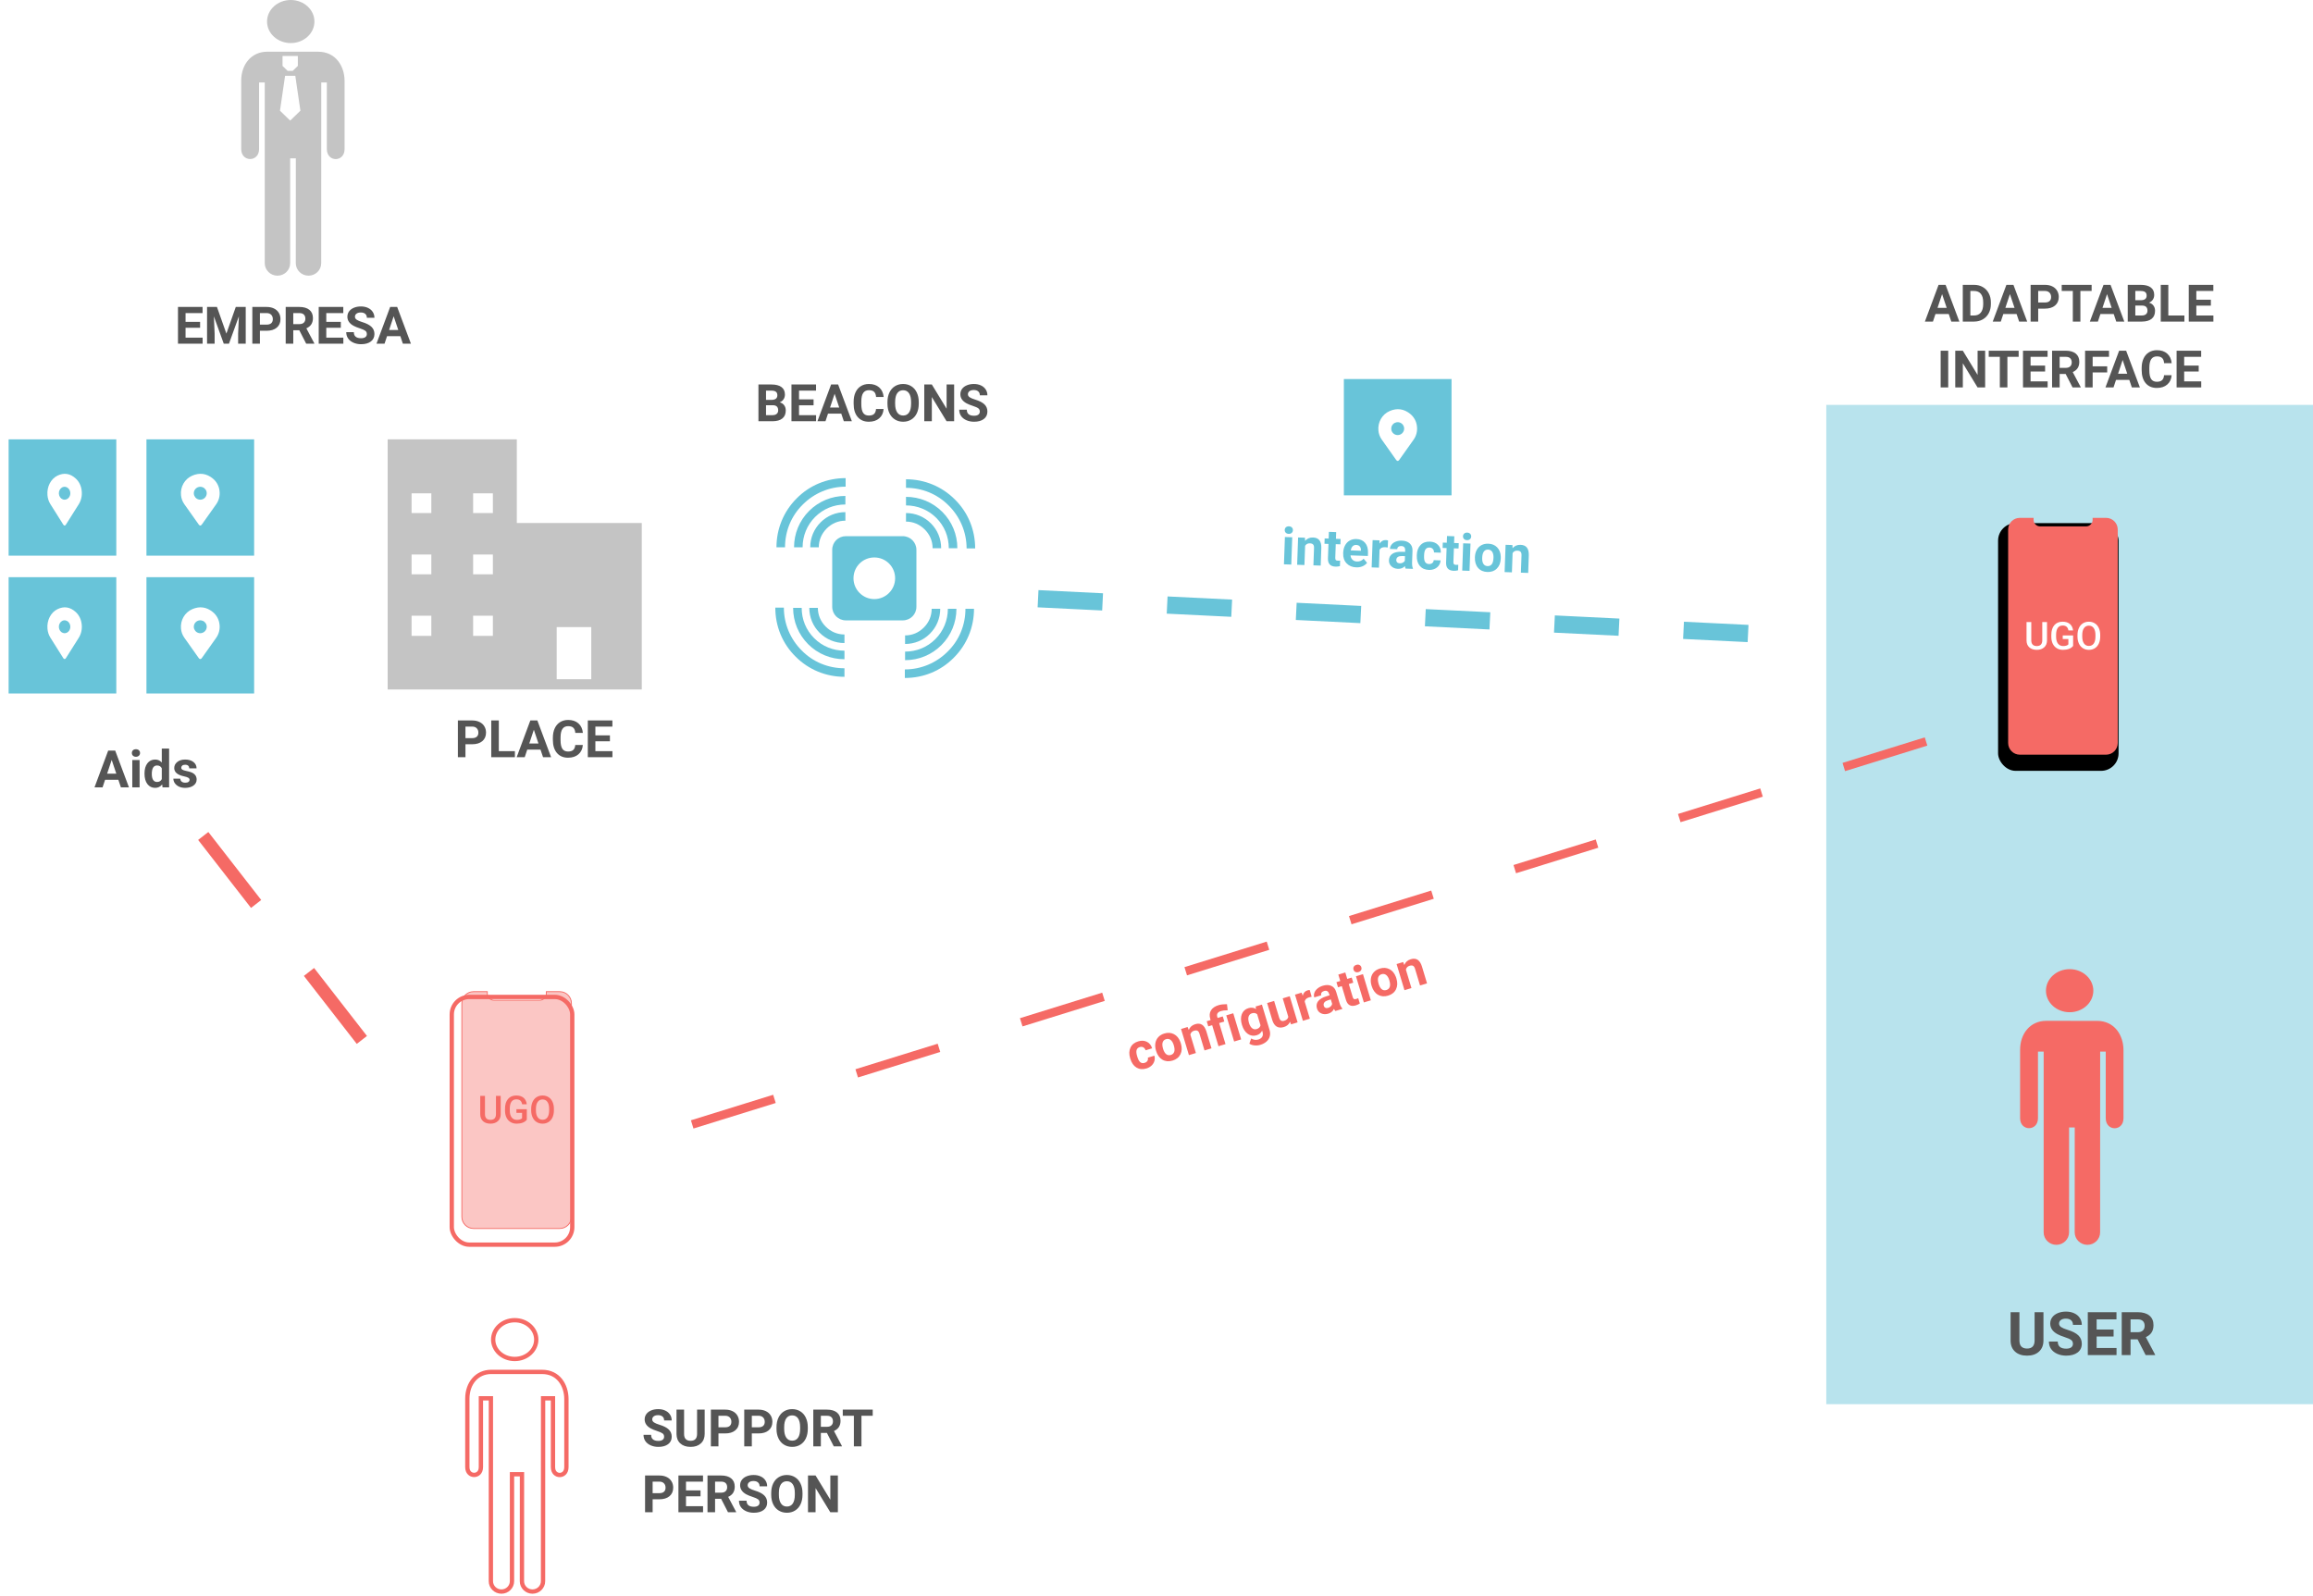 <svg width="597" height="412" viewBox="0 0 597 412" fill="none" xmlns="http://www.w3.org/2000/svg">
<rect x="471.374" y="104.503" width="125.626" height="257.922" fill="#68C4D9" fill-opacity="0.47"/>
<rect x="2.224" y="113.396" width="27.793" height="30.017" fill="#68C4D9"/>
<path d="M16.582 135.631C16.463 135.569 16.363 135.468 16.296 135.342C15.193 133.588 14.081 131.84 12.984 130.08C12.566 129.405 12.313 128.618 12.251 127.799C12.065 125.664 13.092 123.611 14.834 122.764C16.525 121.941 18.122 122.192 19.551 123.509C19.982 123.902 20.34 124.388 20.604 124.937C20.867 125.487 21.032 126.089 21.088 126.71C21.23 127.958 20.939 129.219 20.276 130.232C19.208 131.922 18.139 133.615 17.07 135.311C17 135.45 16.895 135.562 16.767 135.631H16.582ZM18.155 127.312C18.156 126.984 18.071 126.662 17.91 126.388C17.749 126.114 17.519 125.9 17.25 125.772C16.981 125.644 16.684 125.609 16.397 125.67C16.11 125.731 15.845 125.886 15.636 126.116C15.428 126.346 15.284 126.64 15.224 126.961C15.163 127.283 15.189 127.617 15.297 127.922C15.405 128.227 15.591 128.489 15.832 128.676C16.072 128.862 16.356 128.965 16.648 128.97C16.844 128.973 17.039 128.932 17.221 128.85C17.402 128.768 17.568 128.647 17.708 128.493C17.848 128.339 17.96 128.155 18.036 127.952C18.113 127.75 18.153 127.532 18.155 127.312V127.312Z" fill="white"/>
<rect x="37.799" y="113.396" width="27.793" height="30.017" fill="#68C4D9"/>
<path d="M51.59 135.631C51.456 135.569 51.344 135.468 51.268 135.342C50.027 133.588 48.777 131.84 47.542 130.08C47.072 129.405 46.788 128.618 46.717 127.799C46.508 125.664 47.664 123.611 49.623 122.764C51.526 121.941 53.322 122.192 54.93 123.509C55.415 123.902 55.818 124.388 56.114 124.937C56.411 125.487 56.596 126.089 56.659 126.71C56.819 127.958 56.491 129.219 55.745 130.232C54.544 131.922 53.342 133.615 52.139 135.311C52.06 135.45 51.941 135.562 51.798 135.631H51.59ZM53.359 127.312C53.361 126.984 53.265 126.662 53.084 126.388C52.902 126.114 52.644 125.9 52.341 125.772C52.038 125.644 51.705 125.609 51.382 125.67C51.059 125.731 50.761 125.886 50.526 126.116C50.291 126.346 50.13 126.64 50.062 126.961C49.993 127.283 50.022 127.617 50.144 127.922C50.266 128.227 50.475 128.489 50.745 128.676C51.016 128.862 51.336 128.965 51.664 128.97C51.885 128.973 52.104 128.932 52.308 128.85C52.513 128.768 52.699 128.647 52.857 128.493C53.014 128.339 53.139 128.155 53.226 127.952C53.312 127.75 53.358 127.532 53.359 127.312V127.312Z" fill="white"/>
<rect x="2.224" y="148.972" width="27.793" height="30.017" fill="#68C4D9"/>
<path d="M16.582 170.095C16.463 170.032 16.363 169.931 16.296 169.805C15.193 168.051 14.081 166.303 12.984 164.544C12.566 163.868 12.313 163.082 12.251 162.262C12.065 160.128 13.092 158.075 14.834 157.228C16.525 156.404 18.122 156.655 19.551 157.972C19.982 158.366 20.34 158.851 20.604 159.401C20.867 159.95 21.032 160.553 21.088 161.174C21.23 162.421 20.939 163.683 20.276 164.696C19.208 166.386 18.139 168.078 17.07 169.775C17 169.913 16.895 170.025 16.767 170.095H16.582ZM18.155 161.775C18.156 161.447 18.071 161.126 17.91 160.852C17.749 160.578 17.519 160.363 17.25 160.235C16.981 160.108 16.684 160.072 16.397 160.133C16.11 160.194 15.845 160.35 15.636 160.58C15.428 160.809 15.284 161.103 15.224 161.425C15.163 161.746 15.189 162.08 15.297 162.385C15.405 162.69 15.591 162.952 15.832 163.139C16.072 163.326 16.356 163.428 16.648 163.434C16.844 163.436 17.039 163.395 17.221 163.313C17.402 163.232 17.568 163.11 17.708 162.956C17.848 162.802 17.96 162.618 18.036 162.416C18.113 162.213 18.153 161.996 18.155 161.775V161.775Z" fill="white"/>
<rect x="37.799" y="148.972" width="27.793" height="30.017" fill="#68C4D9"/>
<path d="M51.59 170.095C51.456 170.032 51.344 169.931 51.268 169.805C50.027 168.051 48.777 166.303 47.542 164.544C47.072 163.868 46.788 163.082 46.717 162.262C46.508 160.128 47.664 158.075 49.623 157.228C51.526 156.404 53.322 156.655 54.93 157.972C55.415 158.366 55.818 158.851 56.114 159.401C56.411 159.95 56.596 160.553 56.659 161.174C56.819 162.421 56.491 163.683 55.745 164.696C54.544 166.386 53.342 168.078 52.139 169.775C52.06 169.913 51.941 170.025 51.798 170.095H51.59ZM53.359 161.775C53.361 161.447 53.265 161.126 53.084 160.852C52.902 160.578 52.644 160.363 52.341 160.235C52.038 160.108 51.705 160.072 51.382 160.133C51.059 160.194 50.761 160.35 50.526 160.58C50.291 160.809 50.13 161.103 50.062 161.425C49.993 161.746 50.022 162.08 50.144 162.385C50.266 162.69 50.475 162.952 50.745 163.139C51.016 163.326 51.336 163.428 51.664 163.434C51.885 163.436 52.104 163.395 52.308 163.313C52.513 163.232 52.699 163.11 52.857 162.956C53.014 162.802 53.139 162.618 53.226 162.416C53.312 162.213 53.358 161.996 53.359 161.775V161.775Z" fill="white"/>
<rect x="346.86" y="97.832" width="27.793" height="30.017" fill="#68C4D9"/>
<path d="M360.651 118.955C360.517 118.893 360.405 118.792 360.329 118.666C359.088 116.911 357.838 115.164 356.604 113.404C356.134 112.729 355.849 111.942 355.778 111.123C355.57 108.988 356.725 106.935 358.685 106.088C360.587 105.265 362.383 105.516 363.992 106.832C364.477 107.226 364.879 107.712 365.176 108.261C365.472 108.81 365.657 109.413 365.72 110.034C365.88 111.282 365.553 112.543 364.806 113.556C363.605 115.246 362.403 116.939 361.2 118.635C361.122 118.774 361.003 118.885 360.859 118.955H360.651ZM362.421 110.636C362.422 110.307 362.326 109.986 362.145 109.712C361.964 109.438 361.706 109.223 361.403 109.096C361.1 108.968 360.766 108.932 360.443 108.994C360.12 109.055 359.822 109.21 359.587 109.44C359.353 109.67 359.191 109.964 359.123 110.285C359.055 110.606 359.084 110.94 359.205 111.245C359.327 111.551 359.536 111.813 359.807 111.999C360.077 112.186 360.397 112.288 360.726 112.294C360.946 112.297 361.165 112.256 361.37 112.174C361.574 112.092 361.761 111.97 361.918 111.816C362.075 111.662 362.201 111.479 362.287 111.276C362.374 111.073 362.419 110.856 362.421 110.636V110.636Z" fill="white"/>
<path d="M233.009 138.388H218.321C216.351 138.388 214.799 139.94 214.799 141.91V156.597C214.799 158.568 216.351 160.12 218.321 160.12H233.009C234.979 160.12 236.531 158.568 236.531 156.597V141.91C236.531 140 234.979 138.388 233.009 138.388ZM225.665 154.627C222.74 154.627 220.292 152.239 220.292 149.254C220.292 146.269 222.68 143.88 225.665 143.88C228.65 143.88 231.038 146.269 231.038 149.254C231.038 152.239 228.591 154.627 225.665 154.627Z" fill="#68C4D9"/>
<path d="M247.099 141.493C247.099 137.97 245.726 134.627 243.218 132.119C240.71 129.611 237.367 128.238 233.844 128.238V130.447C236.77 130.447 239.576 131.582 241.666 133.671C243.755 135.761 244.89 138.507 244.89 141.493H247.099Z" fill="#68C4D9"/>
<path d="M246.442 128.895C243.099 125.552 238.621 123.701 233.844 123.701V125.91C238.024 125.91 241.964 127.522 244.89 130.507C247.815 133.432 249.487 137.373 249.487 141.552H251.696C251.696 136.716 249.845 132.238 246.442 128.895Z" fill="#68C4D9"/>
<path d="M233.844 132.417V134.627C235.695 134.627 237.367 135.343 238.681 136.656C239.994 137.97 240.71 139.642 240.71 141.493H242.92C242.92 139.045 241.964 136.776 240.293 135.104C238.561 133.373 236.292 132.417 233.844 132.417Z" fill="#68C4D9"/>
<path d="M204.709 156.896C204.709 160.419 206.082 163.762 208.59 166.27C211.097 168.778 214.441 170.151 217.963 170.151V167.942C215.038 167.942 212.232 166.807 210.142 164.718C208.052 162.628 206.918 159.882 206.918 156.896H204.709V156.896Z" fill="#68C4D9"/>
<path d="M205.366 169.494C208.709 172.837 213.187 174.688 217.963 174.688V172.479C213.784 172.479 209.843 170.867 206.918 167.882C203.992 164.956 202.321 161.016 202.321 156.836H200.112C200.112 161.672 201.963 166.15 205.366 169.494Z" fill="#68C4D9"/>
<path d="M217.963 165.972V163.762C216.112 163.762 214.441 163.046 213.127 161.733C211.814 160.419 211.097 158.747 211.097 156.896H208.888C208.888 159.344 209.843 161.613 211.515 163.285C213.247 165.016 215.515 165.972 217.963 165.972Z" fill="#68C4D9"/>
<path d="M218.202 127.999C214.679 127.999 211.336 129.372 208.828 131.88C206.321 134.387 204.948 137.731 204.948 141.253H207.157C207.157 138.328 208.291 135.522 210.381 133.432C212.47 131.342 215.217 130.208 218.202 130.208V127.999Z" fill="#68C4D9"/>
<path d="M205.606 128.656C202.262 131.999 200.411 136.477 200.411 141.253H202.62C202.62 137.074 204.232 133.134 207.218 130.208C210.143 127.283 214.083 125.611 218.263 125.611V123.402C213.427 123.402 208.949 125.253 205.606 128.656Z" fill="#68C4D9"/>
<path d="M209.127 141.254H211.336C211.336 139.403 212.053 137.731 213.366 136.418C214.68 135.104 216.351 134.388 218.202 134.388V132.179C215.754 132.179 213.486 133.134 211.814 134.806C210.082 136.537 209.127 138.806 209.127 141.254Z" fill="#68C4D9"/>
<path d="M233.606 170.39C237.128 170.39 240.472 169.016 242.979 166.509C245.487 164.001 246.86 160.658 246.86 157.135H244.651C244.651 160.061 243.517 162.867 241.427 164.956C239.337 167.046 236.591 168.181 233.606 168.181V170.39V170.39Z" fill="#68C4D9"/>
<path d="M246.203 169.733C249.547 166.389 251.398 161.912 251.398 157.135H249.188C249.188 161.315 247.576 165.255 244.591 168.181C241.666 171.106 237.725 172.778 233.546 172.778V174.987C238.382 174.987 242.86 173.136 246.203 169.733Z" fill="#68C4D9"/>
<path d="M242.681 157.135H240.472C240.472 158.986 239.755 160.658 238.442 161.971C237.128 163.285 235.457 164.001 233.606 164.001V166.21C236.054 166.21 238.322 165.255 239.994 163.583C241.725 161.852 242.681 159.583 242.681 157.135Z" fill="#68C4D9"/>
<path d="M75.042 11.117C78.419 11.117 81.156 8.629 81.156 5.559C81.156 2.489 78.419 0 75.042 0C71.665 0 68.927 2.489 68.927 5.559C68.927 8.629 71.665 11.117 75.042 11.117Z" fill="#C4C4C4"/>
<path d="M68.332 67.926C68.332 69.705 69.802 71.151 71.612 71.151C73.426 71.151 74.894 69.705 74.894 67.926L74.897 40.868H76.358L76.348 67.926C76.348 69.705 77.817 71.151 79.628 71.151C81.44 71.151 82.908 69.705 82.908 67.926L82.922 21.277H84.361V38.468C84.361 41.926 88.948 41.926 88.939 38.468V20.911C88.939 17.091 86.655 13.347 82.109 13.347L68.995 13.341C64.852 13.341 62.257 16.662 62.257 20.806V38.469C62.257 41.902 66.87 41.902 66.87 38.469V21.278H68.339L68.332 67.926Z" fill="#C4C4C4"/>
<path d="M73.581 19.566H76.218L77.536 28.571L74.899 31.129L72.263 28.571L73.581 19.566Z" fill="white"/>
<path d="M74.24 18.288L72.922 17.009V14.453H76.877V17.009L75.558 18.288H74.24Z" fill="white"/>
<path d="M534.187 261.257C537.564 261.257 540.302 258.769 540.302 255.699C540.302 252.629 537.564 250.14 534.187 250.14C530.81 250.14 528.073 252.629 528.073 255.699C528.073 258.769 530.81 261.257 534.187 261.257Z" fill="#F56A65"/>
<path d="M527.478 318.066C527.478 319.846 528.948 321.291 530.758 321.291C532.571 321.291 534.039 319.846 534.039 318.066L534.042 291.008H535.503L535.493 318.066C535.493 319.846 536.962 321.291 538.774 321.291C540.585 321.291 542.053 319.846 542.053 318.066L542.067 271.418H543.506V288.608C543.506 292.067 548.094 292.067 548.084 288.608V271.051C548.084 267.231 545.8 263.487 541.255 263.487L528.14 263.481C523.997 263.481 521.402 266.802 521.402 270.946V288.609C521.402 292.042 526.015 292.042 526.015 288.609V271.418H527.484L527.478 318.066Z" fill="#F56A65"/>
<path d="M133.391 113.396V134.98H165.648V177.952C143.784 177.952 121.92 177.952 100.056 177.952V113.396H133.391ZM111.331 158.919H106.233V164.119H111.331V158.919ZM111.331 127.328H106.233V132.43H111.331V127.328ZM127.214 127.328H122.116V132.43H127.214V127.328ZM111.331 143.124H106.233V148.225H111.331V143.124ZM127.214 143.124H122.116V148.225H127.214V143.124ZM127.214 158.919H122.116V164.119H127.214V158.919ZM152.608 175.303V161.862H143.686V175.303H152.608Z" fill="#C4C4C4"/>
<path d="M138.411 345.749C138.411 348.463 135.973 350.751 132.852 350.751C129.731 350.751 127.293 348.463 127.293 345.749C127.293 343.034 129.731 340.746 132.852 340.746C135.973 340.746 138.411 343.034 138.411 345.749Z" stroke="#F56A65" stroke-width="1.112"/>
<path d="M132.707 380.502H132.151L132.151 381.058L132.148 408.116C132.148 409.58 130.938 410.785 129.423 410.785C127.911 410.785 126.698 409.58 126.698 408.116C126.698 408.116 126.698 408.116 126.698 408.116L126.705 361.468L126.705 360.912H126.149H124.68H124.124V361.468V378.659C124.124 379.386 123.884 379.882 123.568 380.195C123.247 380.514 122.814 380.678 122.374 380.678C121.933 380.678 121.501 380.514 121.179 380.195C120.864 379.882 120.623 379.386 120.623 378.659V360.996C120.623 359.037 121.236 357.306 122.303 356.073C123.363 354.848 124.894 354.087 126.805 354.087C126.805 354.087 126.805 354.087 126.805 354.087L139.919 354.092H139.92C142.022 354.092 143.571 354.951 144.606 356.235C145.652 357.533 146.193 359.294 146.193 361.101L146.193 378.658L146.193 378.659C146.195 379.395 145.956 379.897 145.643 380.212C145.325 380.532 144.898 380.696 144.463 380.696C144.029 380.696 143.601 380.532 143.282 380.211C142.967 379.895 142.727 379.394 142.727 378.658V361.467V360.912H142.171H140.732H140.176L140.176 361.467L140.162 408.116V408.116C140.162 409.58 138.951 410.785 137.438 410.785C135.925 410.785 134.714 409.58 134.714 408.116C134.714 408.116 134.714 408.116 134.714 408.116L134.724 381.058L134.724 380.502H134.168H132.707Z" stroke="#F56A65" stroke-width="1.112"/>
<g filter="url(#filter0_d)">
<rect x="516.955" y="132.296" width="31.1" height="63.934" rx="4.516" fill="black"/>
</g>
<path fill-rule="evenodd" clip-rule="evenodd" d="M524.885 133.659H521.329C519.666 133.659 518.318 135.007 518.318 136.67V191.772C518.318 193.435 519.666 194.783 521.329 194.783H543.591C545.254 194.783 546.602 193.435 546.602 191.772V136.67C546.602 135.007 545.254 133.659 543.591 133.659H540.121V134.16C540.121 135.102 539.357 135.866 538.415 135.866H526.591C525.649 135.866 524.885 135.102 524.885 134.16V133.659Z" fill="#F56A65"/>
<path d="M528.347 160.559V165.285C528.347 166.036 528.106 166.632 527.623 167.072C527.144 167.509 526.505 167.728 525.705 167.728C524.895 167.728 524.252 167.513 523.776 167.082C523.3 166.648 523.062 166.047 523.062 165.28V160.559H524.286V165.29C524.286 165.762 524.406 166.123 524.646 166.373C524.885 166.622 525.238 166.747 525.705 166.747C526.65 166.747 527.123 166.248 527.123 165.251V160.559H528.347ZM535.084 166.713C534.828 167.046 534.474 167.299 534.021 167.471C533.567 167.642 533.052 167.728 532.476 167.728C531.883 167.728 531.359 167.594 530.902 167.325C530.445 167.056 530.093 166.672 529.843 166.174C529.597 165.672 529.469 165.087 529.459 164.42V163.866C529.459 162.798 529.715 161.964 530.227 161.365C530.739 160.763 531.453 160.461 532.369 160.461C533.156 160.461 533.781 160.656 534.244 161.044C534.707 161.433 534.986 161.993 535.079 162.725H533.875C533.739 161.873 533.245 161.447 532.393 161.447C531.843 161.447 531.423 161.647 531.135 162.045C530.85 162.44 530.703 163.021 530.693 163.789V164.333C530.693 165.097 530.854 165.691 531.174 166.115C531.498 166.536 531.946 166.747 532.52 166.747C533.148 166.747 533.595 166.604 533.86 166.319V164.935H532.403V164.002H535.084V166.713ZM542.079 164.279C542.079 164.972 541.959 165.581 541.719 166.106C541.48 166.627 541.137 167.029 540.69 167.31C540.246 167.589 539.734 167.728 539.155 167.728C538.582 167.728 538.07 167.589 537.62 167.31C537.173 167.029 536.826 166.629 536.58 166.111C536.337 165.592 536.214 164.995 536.211 164.318V163.92C536.211 163.23 536.333 162.621 536.575 162.093C536.822 161.566 537.166 161.162 537.61 160.884C538.057 160.602 538.569 160.461 539.145 160.461C539.721 160.461 540.231 160.601 540.675 160.879C541.122 161.154 541.467 161.553 541.71 162.074C541.953 162.592 542.076 163.196 542.079 163.886V164.279ZM540.85 163.91C540.85 163.126 540.701 162.526 540.403 162.108C540.108 161.69 539.689 161.481 539.145 161.481C538.614 161.481 538.198 161.69 537.897 162.108C537.599 162.523 537.447 163.11 537.44 163.871V164.279C537.44 165.056 537.591 165.657 537.892 166.081C538.196 166.506 538.617 166.718 539.155 166.718C539.699 166.718 540.117 166.51 540.408 166.096C540.703 165.681 540.85 165.076 540.85 164.279V163.91Z" fill="white"/>
<g filter="url(#filter1_d)">
<rect x="117.844" y="254.586" width="31.1" height="63.934" rx="4.516" stroke="#F56A65" stroke-width="1.112"/>
</g>
<path fill-rule="evenodd" clip-rule="evenodd" d="M125.773 255.949H122.217C120.555 255.949 119.207 257.297 119.207 258.96V314.063C119.207 315.725 120.555 317.073 122.217 317.073H144.48C146.143 317.073 147.491 315.725 147.491 314.063V258.96C147.491 257.297 146.143 255.949 144.48 255.949H141.009V256.451C141.009 257.393 140.245 258.157 139.303 258.157H127.48C126.537 258.157 125.773 257.393 125.773 256.451V255.949Z" fill="#F56A65" fill-opacity="0.38"/>
<path d="M125.773 255.949H125.885V255.838H125.773V255.949ZM141.009 255.949V255.838H140.898V255.949H141.009ZM122.217 256.06H125.773V255.838H122.217V256.06ZM119.318 258.96C119.318 257.359 120.616 256.06 122.217 256.06V255.838C120.493 255.838 119.095 257.236 119.095 258.96H119.318ZM119.318 314.063V258.96H119.095V314.063H119.318ZM122.217 316.962C120.616 316.962 119.318 315.664 119.318 314.063H119.095C119.095 315.787 120.493 317.185 122.217 317.185V316.962ZM144.48 316.962H122.217V317.185H144.48V316.962ZM147.379 314.063C147.379 315.664 146.081 316.962 144.48 316.962V317.185C146.204 317.185 147.602 315.787 147.602 314.063H147.379ZM147.379 258.96V314.063H147.602V258.96H147.379ZM144.48 256.06C146.081 256.06 147.379 257.359 147.379 258.96H147.602C147.602 257.236 146.204 255.838 144.48 255.838V256.06ZM141.009 256.06H144.48V255.838H141.009V256.06ZM140.898 255.949V256.451H141.12V255.949H140.898ZM140.898 256.451C140.898 257.331 140.184 258.046 139.303 258.046V258.268C140.307 258.268 141.12 257.454 141.12 256.451H140.898ZM139.303 258.046H127.48V258.268H139.303V258.046ZM127.48 258.046C126.599 258.046 125.885 257.331 125.885 256.451H125.662C125.662 257.454 126.476 258.268 127.48 258.268V258.046ZM125.885 256.451V255.949H125.662V256.451H125.885Z" fill="#F56A65"/>
<path d="M129.235 282.85V287.576C129.235 288.327 128.994 288.923 128.512 289.363C128.032 289.8 127.393 290.019 126.593 290.019C125.783 290.019 125.141 289.804 124.664 289.373C124.188 288.939 123.95 288.338 123.95 287.571V282.85H125.175V287.581C125.175 288.053 125.294 288.414 125.534 288.664C125.774 288.913 126.127 289.038 126.593 289.038C127.538 289.038 128.011 288.539 128.011 287.542V282.85H129.235ZM135.972 289.004C135.717 289.337 135.362 289.59 134.909 289.762C134.455 289.933 133.94 290.019 133.364 290.019C132.771 290.019 132.247 289.885 131.79 289.616C131.334 289.347 130.981 288.963 130.731 288.465C130.485 287.963 130.357 287.378 130.348 286.711V286.157C130.348 285.089 130.603 284.255 131.115 283.656C131.627 283.054 132.341 282.752 133.257 282.752C134.044 282.752 134.669 282.947 135.132 283.335C135.595 283.724 135.874 284.284 135.968 285.016H134.763C134.627 284.164 134.133 283.738 133.281 283.738C132.731 283.738 132.312 283.938 132.023 284.336C131.738 284.731 131.591 285.312 131.581 286.08V286.624C131.581 287.388 131.742 287.982 132.062 288.406C132.386 288.827 132.835 289.038 133.408 289.038C134.036 289.038 134.483 288.895 134.748 288.61V287.226H133.291V286.293H135.972V289.004ZM142.967 286.57C142.967 287.263 142.847 287.872 142.608 288.397C142.368 288.918 142.025 289.32 141.578 289.601C141.134 289.88 140.623 290.019 140.043 290.019C139.47 290.019 138.958 289.88 138.508 289.601C138.061 289.32 137.715 288.92 137.469 288.402C137.226 287.883 137.103 287.286 137.099 286.609V286.211C137.099 285.521 137.221 284.912 137.464 284.384C137.71 283.857 138.055 283.453 138.498 283.175C138.945 282.893 139.457 282.752 140.033 282.752C140.61 282.752 141.12 282.892 141.563 283.17C142.01 283.445 142.355 283.844 142.598 284.365C142.841 284.883 142.964 285.487 142.967 286.177V286.57ZM141.738 286.201C141.738 285.417 141.589 284.817 141.291 284.399C140.997 283.981 140.577 283.772 140.033 283.772C139.502 283.772 139.086 283.981 138.785 284.399C138.487 284.814 138.335 285.401 138.328 286.162V286.57C138.328 287.347 138.479 287.948 138.78 288.372C139.084 288.797 139.505 289.009 140.043 289.009C140.587 289.009 141.005 288.801 141.296 288.387C141.591 287.972 141.738 287.367 141.738 286.57V286.201Z" fill="#F56A65"/>
<path d="M502.985 81.046H499.558L498.907 83H496.829L500.36 73.516H502.171L505.721 83H503.643L502.985 81.046ZM500.086 79.463H502.457L501.265 75.913L500.086 79.463ZM506.607 83V73.516H509.525C510.359 73.516 511.103 73.704 511.759 74.082C512.419 74.456 512.934 74.99 513.303 75.685C513.672 76.375 513.857 77.161 513.857 78.043V78.479C513.857 79.361 513.674 80.145 513.31 80.831C512.949 81.517 512.439 82.049 511.779 82.427C511.119 82.805 510.374 82.996 509.544 83H506.607ZM508.561 75.099V81.43H509.505C510.27 81.43 510.854 81.18 511.258 80.681C511.662 80.182 511.868 79.467 511.876 78.538V78.036C511.876 77.072 511.677 76.343 511.277 75.848C510.878 75.348 510.294 75.099 509.525 75.099H508.561ZM520.495 81.046H517.068L516.417 83H514.339L517.869 73.516H519.68L523.23 83H521.152L520.495 81.046ZM517.596 79.463H519.967L518.775 75.913L517.596 79.463ZM526.071 79.658V83H524.116V73.516H527.816C528.529 73.516 529.154 73.646 529.692 73.906C530.235 74.167 530.652 74.538 530.943 75.02C531.234 75.498 531.38 76.043 531.38 76.655C531.38 77.585 531.06 78.319 530.422 78.857C529.788 79.391 528.909 79.658 527.784 79.658H526.071ZM526.071 78.075H527.816C528.333 78.075 528.726 77.954 528.995 77.711C529.269 77.467 529.406 77.12 529.406 76.668C529.406 76.204 529.269 75.828 528.995 75.541C528.722 75.255 528.344 75.107 527.862 75.099H526.071V78.075ZM539.867 75.099H536.962V83H535.008V75.099H532.142V73.516H539.867V75.099ZM545.561 81.046H542.134L541.483 83H539.405L542.935 73.516H544.746L548.297 83H546.219L545.561 81.046ZM542.662 79.463H545.033L543.841 75.913L542.662 79.463ZM549.182 83V73.516H552.505C553.655 73.516 554.528 73.737 555.123 74.18C555.718 74.619 556.016 75.263 556.016 76.115C556.016 76.579 555.896 76.99 555.657 77.346C555.419 77.698 555.086 77.956 554.661 78.121C555.147 78.243 555.529 78.488 555.807 78.857C556.09 79.226 556.231 79.678 556.231 80.212C556.231 81.124 555.94 81.814 555.358 82.284C554.776 82.752 553.946 82.991 552.869 83H549.182ZM551.137 78.87V81.43H552.811C553.271 81.43 553.629 81.322 553.886 81.104C554.146 80.883 554.276 80.579 554.276 80.192C554.276 79.324 553.827 78.883 552.928 78.87H551.137ZM551.137 77.489H552.583C553.569 77.472 554.061 77.079 554.061 76.31C554.061 75.88 553.936 75.572 553.684 75.385C553.436 75.194 553.043 75.099 552.505 75.099H551.137V77.489ZM559.657 81.43H563.807V83H557.703V73.516H559.657V81.43ZM570.64 78.89H566.888V81.43H571.291V83H564.933V73.516H571.278V75.099H566.888V77.359H570.64V78.89ZM502.848 100H500.894V90.516H502.848V100ZM512.378 100H510.424L506.62 93.76V100H504.665V90.516H506.62L510.43 96.769V90.516H512.378V100ZM521.029 92.099H518.123V100H516.169V92.099H513.303V90.516H521.029V92.099ZM527.855 95.89H524.103V98.43H528.507V100H522.149V90.516H528.494V92.099H524.103V94.359H527.855V95.89ZM533.164 96.528H531.608V100H529.653V90.516H533.177C534.298 90.516 535.162 90.765 535.77 91.265C536.378 91.764 536.682 92.47 536.682 93.382C536.682 94.029 536.541 94.57 536.259 95.004C535.981 95.434 535.557 95.777 534.988 96.033L537.04 99.909V100H534.943L533.164 96.528ZM531.608 94.945H533.184C533.675 94.945 534.055 94.821 534.324 94.574C534.593 94.322 534.728 93.977 534.728 93.538C534.728 93.091 534.6 92.739 534.343 92.483C534.092 92.227 533.703 92.099 533.177 92.099H531.608V94.945ZM543.88 96.124H540.128V100H538.174V90.516H544.349V92.099H540.128V94.548H543.88V96.124ZM549.586 98.046H546.16L545.509 100H543.431L546.961 90.516H548.772L552.322 100H550.244L549.586 98.046ZM546.688 96.463H549.059L547.867 92.913L546.688 96.463ZM560.51 96.841C560.437 97.861 560.059 98.665 559.377 99.251C558.7 99.837 557.805 100.13 556.693 100.13C555.477 100.13 554.52 99.722 553.82 98.906C553.126 98.085 552.778 96.96 552.778 95.531V94.952C552.778 94.04 552.939 93.236 553.26 92.541C553.582 91.847 554.04 91.315 554.635 90.945C555.234 90.572 555.929 90.385 556.719 90.385C557.814 90.385 558.695 90.678 559.364 91.265C560.033 91.851 560.419 92.674 560.523 93.734H558.569C558.521 93.121 558.35 92.678 558.055 92.405C557.764 92.127 557.319 91.988 556.719 91.988C556.068 91.988 555.579 92.222 555.254 92.691C554.932 93.156 554.767 93.879 554.758 94.86V95.577C554.758 96.602 554.913 97.351 555.221 97.824C555.534 98.298 556.024 98.534 556.693 98.534C557.297 98.534 557.746 98.397 558.042 98.124C558.341 97.846 558.513 97.418 558.556 96.841H560.51ZM567.5 95.89H563.748V98.43H568.151V100H561.794V90.516H568.138V92.099H563.748V94.359H567.5V95.89Z" fill="#555555"/>
<path d="M195.76 108.721V99.236H199.082C200.233 99.236 201.106 99.458 201.701 99.901C202.296 100.339 202.594 100.984 202.594 101.835C202.594 102.3 202.474 102.71 202.235 103.067C201.996 103.418 201.664 103.677 201.239 103.842C201.725 103.963 202.107 104.209 202.385 104.578C202.667 104.947 202.809 105.399 202.809 105.933C202.809 106.845 202.518 107.535 201.936 108.004C201.354 108.473 200.524 108.712 199.447 108.721H195.76ZM197.715 104.591V107.151H199.389C199.849 107.151 200.207 107.042 200.463 106.825C200.724 106.604 200.854 106.3 200.854 105.913C200.854 105.045 200.405 104.604 199.506 104.591H197.715ZM197.715 103.21H199.161C200.146 103.192 200.639 102.799 200.639 102.031C200.639 101.601 200.513 101.293 200.262 101.106C200.014 100.915 199.621 100.819 199.082 100.819H197.715V103.21ZM209.987 104.61H206.235V107.151H210.638V108.721H204.281V99.236H210.625V100.819H206.235V103.08H209.987V104.61ZM217.139 106.766H213.713L213.062 108.721H210.984L214.514 99.236H216.325L219.875 108.721H217.797L217.139 106.766ZM214.241 105.184H216.612L215.42 101.633L214.241 105.184ZM228.063 105.561C227.99 106.582 227.612 107.385 226.93 107.972C226.253 108.558 225.358 108.851 224.246 108.851C223.03 108.851 222.073 108.443 221.374 107.626C220.679 106.806 220.331 105.681 220.331 104.252V103.672C220.331 102.76 220.492 101.957 220.813 101.262C221.135 100.567 221.593 100.035 222.188 99.666C222.787 99.293 223.482 99.106 224.272 99.106C225.367 99.106 226.248 99.399 226.917 99.985C227.586 100.572 227.972 101.395 228.077 102.454H226.122C226.075 101.842 225.903 101.399 225.608 101.125C225.317 100.847 224.872 100.708 224.272 100.708C223.621 100.708 223.132 100.943 222.807 101.412C222.485 101.877 222.32 102.6 222.312 103.581V104.298C222.312 105.323 222.466 106.072 222.774 106.545C223.087 107.018 223.577 107.255 224.246 107.255C224.85 107.255 225.299 107.118 225.595 106.845C225.894 106.567 226.066 106.139 226.109 105.561H228.063ZM237.138 104.193C237.138 105.127 236.973 105.946 236.643 106.649C236.312 107.353 235.839 107.896 235.222 108.278C234.61 108.66 233.907 108.851 233.112 108.851C232.326 108.851 231.625 108.662 231.008 108.284C230.391 107.906 229.913 107.368 229.575 106.669C229.236 105.965 229.064 105.158 229.06 104.246V103.777C229.06 102.843 229.227 102.022 229.562 101.314C229.9 100.602 230.376 100.057 230.988 99.679C231.605 99.297 232.308 99.106 233.099 99.106C233.889 99.106 234.591 99.297 235.203 99.679C235.82 100.057 236.295 100.602 236.629 101.314C236.968 102.022 237.138 102.841 237.138 103.77V104.193ZM235.157 103.764C235.157 102.769 234.979 102.013 234.623 101.497C234.267 100.98 233.759 100.721 233.099 100.721C232.443 100.721 231.937 100.978 231.581 101.49C231.225 101.998 231.045 102.745 231.04 103.731V104.193C231.04 105.162 231.218 105.913 231.575 106.447C231.931 106.981 232.443 107.249 233.112 107.249C233.768 107.249 234.271 106.992 234.623 106.48C234.975 105.963 235.153 105.212 235.157 104.226V103.764ZM246.27 108.721H244.316L240.512 102.48V108.721H238.558V99.236H240.512L244.323 105.49V99.236H246.27V108.721ZM252.895 106.232C252.895 105.863 252.765 105.581 252.504 105.386C252.244 105.186 251.775 104.977 251.097 104.76C250.42 104.539 249.883 104.322 249.488 104.109C248.411 103.527 247.873 102.743 247.873 101.757C247.873 101.245 248.016 100.789 248.303 100.389C248.594 99.985 249.008 99.671 249.547 99.445C250.09 99.219 250.698 99.106 251.371 99.106C252.048 99.106 252.652 99.23 253.182 99.477C253.711 99.721 254.122 100.066 254.413 100.513C254.708 100.96 254.856 101.468 254.856 102.037H252.902C252.902 101.603 252.765 101.266 252.491 101.028C252.218 100.784 251.833 100.663 251.338 100.663C250.861 100.663 250.489 100.765 250.224 100.969C249.959 101.169 249.827 101.434 249.827 101.764C249.827 102.072 249.981 102.33 250.289 102.539C250.602 102.747 251.06 102.943 251.664 103.125C252.776 103.46 253.586 103.874 254.094 104.369C254.602 104.864 254.856 105.481 254.856 106.219C254.856 107.04 254.545 107.685 253.924 108.154C253.303 108.619 252.467 108.851 251.416 108.851C250.687 108.851 250.022 108.719 249.423 108.454C248.824 108.184 248.366 107.817 248.049 107.353C247.736 106.888 247.58 106.35 247.58 105.737H249.54C249.54 106.784 250.166 107.307 251.416 107.307C251.881 107.307 252.244 107.214 252.504 107.027C252.765 106.836 252.895 106.571 252.895 106.232Z" fill="#555555"/>
<path d="M527.43 338.677V345.966C527.43 347.177 527.05 348.134 526.29 348.838C525.535 349.543 524.501 349.895 523.189 349.895C521.897 349.895 520.871 349.553 520.111 348.869C519.351 348.185 518.964 347.245 518.949 346.049V338.677H521.229V345.981C521.229 346.705 521.401 347.235 521.745 347.569C522.095 347.898 522.576 348.063 523.189 348.063C524.471 348.063 525.122 347.389 525.142 346.042V338.677H527.43ZM535.037 346.84C535.037 346.409 534.885 346.08 534.581 345.852C534.277 345.619 533.73 345.375 532.94 345.122C532.149 344.864 531.524 344.61 531.063 344.362C529.806 343.683 529.178 342.769 529.178 341.619C529.178 341.021 529.345 340.489 529.679 340.023C530.019 339.551 530.503 339.184 531.131 338.921C531.764 338.657 532.474 338.525 533.259 338.525C534.049 338.525 534.753 338.67 535.372 338.959C535.99 339.242 536.468 339.645 536.808 340.167C537.152 340.689 537.325 341.282 537.325 341.945H535.045C535.045 341.439 534.885 341.046 534.566 340.767C534.247 340.484 533.798 340.342 533.221 340.342C532.664 340.342 532.23 340.461 531.921 340.699C531.612 340.932 531.458 341.241 531.458 341.626C531.458 341.986 531.638 342.287 531.997 342.531C532.362 342.774 532.897 343.002 533.601 343.215C534.898 343.605 535.843 344.088 536.436 344.666C537.028 345.244 537.325 345.963 537.325 346.824C537.325 347.782 536.962 348.534 536.238 349.081C535.513 349.624 534.538 349.895 533.312 349.895C532.461 349.895 531.686 349.74 530.987 349.431C530.287 349.117 529.753 348.689 529.383 348.147C529.018 347.605 528.836 346.976 528.836 346.262H531.123C531.123 347.483 531.853 348.094 533.312 348.094C533.854 348.094 534.277 347.985 534.581 347.767C534.885 347.544 535.037 347.235 535.037 346.84ZM545.532 344.947H541.155V347.911H546.292V349.743H538.875V338.677H546.277V340.524H541.155V343.161H545.532V344.947ZM551.726 345.692H549.91V349.743H547.63V338.677H551.741C553.049 338.677 554.057 338.969 554.766 339.551C555.475 340.134 555.83 340.957 555.83 342.021C555.83 342.776 555.665 343.407 555.336 343.914C555.012 344.415 554.518 344.816 553.854 345.114L556.248 349.636V349.743H553.801L551.726 345.692ZM549.91 343.845H551.749C552.322 343.845 552.765 343.701 553.079 343.412C553.393 343.118 553.55 342.715 553.55 342.204C553.55 341.682 553.401 341.272 553.102 340.973C552.808 340.674 552.354 340.524 551.741 340.524H549.91V343.845Z" fill="#555555"/>
<path d="M171.413 370.824C171.413 370.455 171.283 370.173 171.022 369.977C170.762 369.778 170.293 369.569 169.615 369.352C168.938 369.13 168.401 368.913 168.006 368.701C166.929 368.119 166.391 367.335 166.391 366.349C166.391 365.837 166.534 365.381 166.821 364.981C167.112 364.577 167.526 364.262 168.065 364.036C168.608 363.811 169.216 363.698 169.889 363.698C170.566 363.698 171.17 363.822 171.7 364.069C172.229 364.312 172.64 364.657 172.931 365.105C173.226 365.552 173.374 366.06 173.374 366.629H171.42C171.42 366.195 171.283 365.858 171.009 365.619C170.736 365.376 170.351 365.255 169.856 365.255C169.378 365.255 169.007 365.357 168.742 365.561C168.477 365.761 168.345 366.025 168.345 366.355C168.345 366.664 168.499 366.922 168.807 367.131C169.12 367.339 169.578 367.535 170.182 367.717C171.294 368.051 172.103 368.466 172.612 368.961C173.12 369.456 173.374 370.073 173.374 370.811C173.374 371.632 173.063 372.277 172.442 372.746C171.821 373.21 170.985 373.443 169.934 373.443C169.205 373.443 168.54 373.31 167.941 373.045C167.342 372.776 166.884 372.409 166.567 371.945C166.254 371.48 166.098 370.941 166.098 370.329H168.058C168.058 371.376 168.684 371.899 169.934 371.899C170.399 371.899 170.762 371.806 171.022 371.619C171.283 371.428 171.413 371.163 171.413 370.824ZM181.881 363.828V370.075C181.881 371.113 181.555 371.934 180.904 372.537C180.257 373.141 179.371 373.443 178.246 373.443C177.139 373.443 176.259 373.15 175.608 372.563C174.957 371.977 174.624 371.172 174.611 370.147V363.828H176.566V370.088C176.566 370.709 176.713 371.163 177.009 371.449C177.308 371.732 177.721 371.873 178.246 371.873C179.345 371.873 179.903 371.295 179.92 370.14V363.828H181.881ZM185.438 369.971V373.312H183.484V363.828H187.184C187.896 363.828 188.521 363.958 189.06 364.219C189.602 364.479 190.019 364.851 190.31 365.333C190.601 365.81 190.747 366.355 190.747 366.968C190.747 367.897 190.428 368.631 189.789 369.17C189.155 369.704 188.276 369.971 187.151 369.971H185.438ZM185.438 368.388H187.184C187.7 368.388 188.093 368.266 188.363 368.023C188.636 367.78 188.773 367.432 188.773 366.981C188.773 366.516 188.636 366.141 188.363 365.854C188.089 365.567 187.711 365.42 187.229 365.411H185.438V368.388ZM194.049 369.971V373.312H192.095V363.828H195.795C196.507 363.828 197.133 363.958 197.671 364.219C198.214 364.479 198.631 364.851 198.922 365.333C199.213 365.81 199.358 366.355 199.358 366.968C199.358 367.897 199.039 368.631 198.401 369.17C197.767 369.704 196.887 369.971 195.763 369.971H194.049ZM194.049 368.388H195.795C196.312 368.388 196.705 368.266 196.974 368.023C197.248 367.78 197.385 367.432 197.385 366.981C197.385 366.516 197.248 366.141 196.974 365.854C196.701 365.567 196.323 365.42 195.841 365.411H194.049V368.388ZM208.498 368.785C208.498 369.719 208.332 370.538 208.002 371.241C207.672 371.945 207.199 372.487 206.582 372.87C205.97 373.252 205.267 373.443 204.472 373.443C203.686 373.443 202.984 373.254 202.368 372.876C201.751 372.498 201.273 371.96 200.935 371.261C200.596 370.557 200.424 369.749 200.42 368.837V368.368C200.42 367.435 200.587 366.614 200.922 365.906C201.26 365.194 201.736 364.649 202.348 364.271C202.965 363.889 203.668 363.698 204.459 363.698C205.249 363.698 205.951 363.889 206.563 364.271C207.18 364.649 207.655 365.194 207.989 365.906C208.328 366.614 208.498 367.432 208.498 368.362V368.785ZM206.517 368.355C206.517 367.361 206.339 366.605 205.983 366.088C205.627 365.572 205.119 365.313 204.459 365.313C203.803 365.313 203.297 365.569 202.941 366.082C202.585 366.59 202.405 367.337 202.4 368.323V368.785C202.4 369.754 202.578 370.505 202.935 371.039C203.291 371.573 203.803 371.84 204.472 371.84C205.128 371.84 205.631 371.584 205.983 371.072C206.335 370.555 206.513 369.804 206.517 368.818V368.355ZM213.429 369.841H211.872V373.312H209.918V363.828H213.442C214.562 363.828 215.426 364.078 216.034 364.577C216.642 365.077 216.946 365.782 216.946 366.694C216.946 367.341 216.805 367.882 216.523 368.316C216.245 368.746 215.821 369.089 215.253 369.345L217.305 373.221V373.312H215.207L213.429 369.841ZM211.872 368.258H213.448C213.939 368.258 214.319 368.134 214.588 367.886C214.857 367.634 214.992 367.289 214.992 366.851C214.992 366.403 214.864 366.052 214.608 365.795C214.356 365.539 213.967 365.411 213.442 365.411H211.872V368.258ZM225.252 365.411H222.346V373.312H220.392V365.411H217.526V363.828H225.252V365.411ZM168.449 386.971V390.312H166.495V380.828H170.195C170.907 380.828 171.532 380.958 172.071 381.219C172.614 381.479 173.031 381.851 173.322 382.333C173.613 382.81 173.758 383.355 173.758 383.968C173.758 384.897 173.439 385.631 172.801 386.17C172.166 386.704 171.287 386.971 170.162 386.971H168.449ZM168.449 385.388H170.195C170.712 385.388 171.105 385.266 171.374 385.023C171.648 384.78 171.784 384.432 171.784 383.981C171.784 383.516 171.648 383.141 171.374 382.854C171.1 382.567 170.723 382.42 170.24 382.411H168.449V385.388ZM180.813 386.202H177.061V388.743H181.464V390.312H175.106V380.828H181.451V382.411H177.061V384.671H180.813V386.202ZM186.122 386.841H184.565V390.312H182.611V380.828H186.135C187.255 380.828 188.119 381.078 188.727 381.577C189.335 382.077 189.639 382.782 189.639 383.694C189.639 384.341 189.498 384.882 189.216 385.316C188.938 385.746 188.515 386.089 187.946 386.345L189.998 390.221V390.312H187.9L186.122 386.841ZM184.565 385.258H186.141C186.632 385.258 187.012 385.134 187.281 384.886C187.55 384.634 187.685 384.289 187.685 383.851C187.685 383.403 187.557 383.052 187.301 382.795C187.049 382.539 186.66 382.411 186.135 382.411H184.565V385.258ZM196.049 387.824C196.049 387.455 195.919 387.173 195.658 386.977C195.398 386.778 194.929 386.569 194.251 386.352C193.574 386.13 193.037 385.913 192.642 385.701C191.565 385.119 191.027 384.335 191.027 383.349C191.027 382.837 191.17 382.381 191.457 381.981C191.748 381.577 192.162 381.262 192.701 381.036C193.244 380.811 193.852 380.698 194.525 380.698C195.202 380.698 195.806 380.822 196.336 381.069C196.866 381.312 197.276 381.657 197.567 382.105C197.862 382.552 198.01 383.06 198.01 383.629H196.056C196.056 383.195 195.919 382.858 195.645 382.619C195.372 382.376 194.987 382.255 194.492 382.255C194.015 382.255 193.643 382.357 193.378 382.561C193.113 382.761 192.981 383.025 192.981 383.355C192.981 383.664 193.135 383.922 193.444 384.131C193.756 384.339 194.214 384.535 194.818 384.717C195.93 385.051 196.74 385.466 197.248 385.961C197.756 386.456 198.01 387.073 198.01 387.811C198.01 388.632 197.699 389.277 197.078 389.746C196.457 390.21 195.621 390.443 194.57 390.443C193.841 390.443 193.176 390.31 192.577 390.045C191.978 389.776 191.52 389.409 191.203 388.945C190.89 388.48 190.734 387.941 190.734 387.329H192.694C192.694 388.376 193.32 388.899 194.57 388.899C195.035 388.899 195.398 388.806 195.658 388.619C195.919 388.428 196.049 388.163 196.049 387.824ZM207.13 385.785C207.13 386.719 206.965 387.538 206.634 388.241C206.304 388.945 205.831 389.487 205.214 389.87C204.602 390.252 203.899 390.443 203.104 390.443C202.318 390.443 201.617 390.254 201 389.876C200.383 389.498 199.905 388.96 199.567 388.261C199.228 387.557 199.056 386.749 199.052 385.837V385.368C199.052 384.435 199.219 383.614 199.554 382.906C199.892 382.194 200.368 381.649 200.98 381.271C201.597 380.889 202.3 380.698 203.091 380.698C203.881 380.698 204.583 380.889 205.195 381.271C205.812 381.649 206.287 382.194 206.621 382.906C206.96 383.614 207.13 384.432 207.13 385.362V385.785ZM205.149 385.355C205.149 384.361 204.971 383.605 204.615 383.088C204.259 382.572 203.751 382.313 203.091 382.313C202.435 382.313 201.929 382.569 201.573 383.082C201.217 383.59 201.037 384.337 201.032 385.323V385.785C201.032 386.754 201.21 387.505 201.567 388.039C201.923 388.573 202.435 388.84 203.104 388.84C203.76 388.84 204.263 388.584 204.615 388.072C204.967 387.555 205.145 386.804 205.149 385.818V385.355ZM216.262 390.312H214.308L210.504 384.072V390.312H208.55V380.828H210.504L214.315 387.082V380.828H216.262V390.312Z" fill="#555555"/>
<path d="M120.137 192.094V195.436H118.182V185.951H121.882C122.595 185.951 123.22 186.081 123.758 186.342C124.301 186.602 124.718 186.974 125.009 187.456C125.3 187.934 125.446 188.479 125.446 189.091C125.446 190.02 125.126 190.754 124.488 191.293C123.854 191.827 122.975 192.094 121.85 192.094H120.137ZM120.137 190.511H121.882C122.399 190.511 122.792 190.389 123.061 190.146C123.335 189.903 123.472 189.556 123.472 189.104C123.472 188.639 123.335 188.264 123.061 187.977C122.788 187.69 122.41 187.543 121.928 187.534H120.137V190.511ZM128.748 193.866H132.898V195.436H126.794V185.951H128.748V193.866ZM139.509 193.481H136.083L135.432 195.436H133.354L136.884 185.951H138.695L142.245 195.436H140.167L139.509 193.481ZM136.611 191.898H138.982L137.79 188.348L136.611 191.898ZM150.433 192.276C150.36 193.297 149.982 194.1 149.3 194.686C148.623 195.273 147.728 195.566 146.616 195.566C145.4 195.566 144.443 195.158 143.743 194.341C143.049 193.52 142.701 192.396 142.701 190.967V190.387C142.701 189.475 142.862 188.672 143.183 187.977C143.505 187.282 143.963 186.75 144.558 186.381C145.157 186.008 145.852 185.821 146.642 185.821C147.737 185.821 148.618 186.114 149.287 186.7C149.956 187.286 150.342 188.109 150.446 189.169H148.492C148.444 188.557 148.273 188.114 147.978 187.84C147.687 187.562 147.242 187.423 146.642 187.423C145.991 187.423 145.502 187.658 145.177 188.127C144.855 188.591 144.69 189.315 144.682 190.296V191.013C144.682 192.037 144.836 192.786 145.144 193.26C145.457 193.733 145.947 193.97 146.616 193.97C147.22 193.97 147.669 193.833 147.965 193.559C148.264 193.282 148.436 192.854 148.479 192.276H150.433ZM157.423 191.325H153.671V193.866H158.074V195.436H151.717V185.951H158.061V187.534H153.671V189.794H157.423V191.325Z" fill="#555555"/>
<path d="M30.549 201.264H27.122L26.471 203.218H24.393L27.924 193.733H29.735L33.285 203.218H31.207L30.549 201.264ZM27.65 199.681H30.021L28.829 196.13L27.65 199.681ZM36.034 203.218H34.145V196.17H36.034V203.218ZM34.034 194.346C34.034 194.063 34.127 193.831 34.314 193.649C34.505 193.466 34.763 193.375 35.089 193.375C35.41 193.375 35.667 193.466 35.858 193.649C36.049 193.831 36.144 194.063 36.144 194.346C36.144 194.632 36.047 194.867 35.851 195.049C35.66 195.232 35.406 195.323 35.089 195.323C34.772 195.323 34.516 195.232 34.32 195.049C34.129 194.867 34.034 194.632 34.034 194.346ZM37.297 199.642C37.297 198.543 37.543 197.668 38.033 197.016C38.529 196.365 39.204 196.039 40.059 196.039C40.745 196.039 41.312 196.296 41.759 196.808V193.212H43.648V203.218H41.948L41.857 202.469C41.388 203.055 40.785 203.348 40.046 203.348C39.217 203.348 38.55 203.022 38.046 202.371C37.547 201.715 37.297 200.805 37.297 199.642ZM39.18 199.778C39.18 200.438 39.295 200.944 39.525 201.296C39.755 201.648 40.09 201.824 40.528 201.824C41.11 201.824 41.521 201.578 41.759 201.088V198.306C41.525 197.815 41.119 197.57 40.541 197.57C39.634 197.57 39.18 198.306 39.18 199.778ZM48.925 201.27C48.925 201.04 48.81 200.86 48.58 200.729C48.354 200.595 47.989 200.475 47.485 200.371C45.809 200.019 44.971 199.307 44.971 198.235C44.971 197.609 45.229 197.088 45.746 196.671C46.267 196.25 46.947 196.039 47.785 196.039C48.679 196.039 49.394 196.25 49.928 196.671C50.467 197.092 50.736 197.64 50.736 198.313H48.853C48.853 198.043 48.766 197.822 48.593 197.648C48.419 197.47 48.148 197.381 47.778 197.381C47.461 197.381 47.216 197.453 47.042 197.596C46.869 197.739 46.782 197.922 46.782 198.143C46.782 198.352 46.88 198.521 47.075 198.651C47.275 198.777 47.609 198.888 48.078 198.984C48.547 199.075 48.942 199.179 49.264 199.296C50.258 199.661 50.755 200.293 50.755 201.192C50.755 201.835 50.48 202.356 49.928 202.755C49.377 203.15 48.664 203.348 47.791 203.348C47.201 203.348 46.675 203.244 46.215 203.035C45.759 202.823 45.401 202.534 45.14 202.169C44.88 201.8 44.749 201.403 44.749 200.977H46.534C46.552 201.311 46.675 201.568 46.906 201.746C47.136 201.924 47.444 202.013 47.831 202.013C48.191 202.013 48.462 201.945 48.645 201.811C48.831 201.672 48.925 201.492 48.925 201.27Z" fill="#555555"/>
<line x1="52.456" y1="215.764" x2="106.931" y2="285.803" stroke="#F56A65" stroke-width="3.335" stroke-dasharray="22.23 22.23"/>
<line x1="178.659" y1="290.212" x2="502.076" y2="189.842" stroke="#F56A65" stroke-width="2.223" stroke-dasharray="22.23 22.23"/>
<path d="M295.428 274.329C295.76 274.229 296.003 274.056 296.156 273.81C296.309 273.565 296.343 273.289 296.26 272.983L297.951 272.473C298.084 272.932 298.086 273.39 297.956 273.846C297.825 274.298 297.577 274.695 297.212 275.036C296.851 275.372 296.412 275.617 295.897 275.773C294.932 276.063 294.079 275.987 293.338 275.544C292.595 275.096 292.061 274.332 291.735 273.251L291.699 273.132C291.386 272.093 291.413 271.18 291.779 270.394C292.145 269.608 292.811 269.069 293.776 268.779C294.62 268.524 295.368 268.562 296.021 268.891C296.676 269.215 297.128 269.775 297.377 270.571L295.687 271.08C295.574 270.734 295.38 270.483 295.107 270.33C294.833 270.172 294.525 270.145 294.184 270.247C293.764 270.374 293.493 270.624 293.369 270.996C293.248 271.364 293.292 271.891 293.498 272.577L293.555 272.764C293.764 273.458 294.02 273.925 294.324 274.165C294.627 274.405 294.995 274.459 295.428 274.329ZM298.366 271.144C298.165 270.474 298.114 269.839 298.214 269.237C298.314 268.636 298.561 268.119 298.957 267.687C299.357 267.253 299.878 266.94 300.518 266.747C301.429 266.473 302.255 266.528 302.996 266.912C303.742 267.295 304.293 267.954 304.647 268.891L304.799 269.349C305.111 270.384 305.072 271.303 304.684 272.105C304.294 272.902 303.612 273.448 302.639 273.741C301.666 274.034 300.795 273.957 300.024 273.508C299.259 273.059 298.714 272.298 298.391 271.225L298.366 271.144ZM300.208 270.732C300.401 271.372 300.67 271.826 301.014 272.095C301.356 272.359 301.752 272.423 302.201 272.288C302.638 272.156 302.929 271.887 303.074 271.481C303.218 271.07 303.179 270.497 302.957 269.761C302.768 269.133 302.498 268.683 302.149 268.412C301.8 268.141 301.403 268.072 300.958 268.206C300.517 268.339 300.228 268.615 300.091 269.032C299.952 269.446 299.992 270.012 300.208 270.732ZM306.531 265.071L306.822 265.834C307.122 265.086 307.678 264.589 308.489 264.345C309.204 264.13 309.8 264.179 310.275 264.494C310.751 264.809 311.119 265.383 311.379 266.216L312.693 270.576L310.891 271.119L309.59 266.803C309.475 266.42 309.308 266.169 309.091 266.048C308.872 265.924 308.569 265.92 308.182 266.036C307.675 266.189 307.359 266.52 307.236 267.029L308.67 271.788L306.868 272.331L304.834 265.582L306.531 265.071ZM314.502 270.031L312.867 264.604L311.863 264.907L311.464 263.585L312.468 263.282L312.374 262.97C312.127 262.12 312.19 261.388 312.564 260.777C312.94 260.16 313.596 259.711 314.532 259.429C315.093 259.26 315.812 259.177 316.689 259.18L316.876 260.75C316.432 260.752 316.093 260.77 315.858 260.805C315.622 260.835 315.376 260.889 315.118 260.967C314.278 261.22 313.97 261.718 314.194 262.463L314.277 262.737L315.606 262.337L316.004 263.659L314.675 264.059L316.311 269.486L314.502 270.031ZM320.346 268.27L318.537 268.815L316.504 262.066L318.312 261.521L320.346 268.27ZM320.543 264.475C320.231 263.44 320.225 262.532 320.525 261.752C320.83 260.971 321.4 260.455 322.235 260.203C322.975 259.98 323.628 260.06 324.192 260.443L324.075 259.785L325.71 259.292L327.675 265.816C327.853 266.407 327.873 266.961 327.734 267.479C327.6 267.996 327.324 268.442 326.906 268.817C326.488 269.192 325.953 269.478 325.3 269.675C324.806 269.824 324.293 269.87 323.763 269.812C323.234 269.758 322.802 269.611 322.467 269.372L322.935 268.034C323.536 268.402 324.156 268.489 324.796 268.296C325.275 268.152 325.608 267.911 325.796 267.573C325.986 267.239 326.01 266.837 325.869 266.367L325.76 266.006C325.485 266.601 325.009 267.001 324.332 267.205C323.521 267.449 322.769 267.331 322.075 266.851C321.384 266.365 320.881 265.598 320.565 264.55L320.543 264.475ZM322.385 264.063C322.569 264.674 322.836 265.118 323.187 265.393C323.536 265.664 323.925 265.735 324.353 265.606C324.902 265.441 325.233 265.117 325.346 264.634L324.491 261.796C324.126 261.457 323.675 261.368 323.139 261.53C322.706 261.66 322.418 261.939 322.275 262.368C322.137 262.795 322.173 263.36 322.385 264.063ZM332.969 263.718C332.687 264.392 332.153 264.848 331.367 265.085C330.643 265.303 330.028 265.262 329.52 264.961C329.016 264.659 328.639 264.108 328.389 263.308L327.057 258.886L328.859 258.343L330.173 262.703C330.385 263.406 330.811 263.66 331.451 263.467C332.062 263.283 332.418 262.945 332.519 262.452L331.08 257.674L332.888 257.129L334.922 263.878L333.225 264.389L332.969 263.718ZM338.55 257.267C338.294 257.308 338.073 257.356 337.886 257.413C337.204 257.618 336.826 257.983 336.753 258.509L338.084 262.925L336.282 263.468L334.248 256.719L335.951 256.206L336.243 256.996C336.418 256.267 336.826 255.807 337.466 255.614C337.666 255.553 337.861 255.524 338.052 255.526L338.55 257.267ZM344.67 260.94C344.538 260.803 344.417 260.62 344.307 260.39C344.017 261.008 343.523 261.422 342.824 261.632C342.163 261.832 341.557 261.806 341.005 261.555C340.457 261.303 340.096 260.885 339.92 260.303C339.705 259.588 339.803 258.96 340.216 258.418C340.633 257.875 341.342 257.451 342.343 257.144L343.172 256.894L343.056 256.508C342.962 256.196 342.806 255.971 342.587 255.833C342.373 255.693 342.093 255.675 341.748 255.779C341.444 255.871 341.227 256.016 341.096 256.214C340.97 256.411 340.945 256.636 341.021 256.89L339.219 257.433C339.101 257.042 339.112 256.644 339.253 256.239C339.394 255.833 339.657 255.471 340.041 255.151C340.424 254.827 340.89 254.582 341.439 254.416C342.271 254.166 342.993 254.177 343.606 254.451C344.222 254.719 344.644 255.231 344.872 255.988L345.754 258.913C345.951 259.552 346.186 260.009 346.46 260.285L346.492 260.391L344.67 260.94ZM342.802 260.136C343.068 260.055 343.296 259.923 343.485 259.739C343.674 259.551 343.792 259.341 343.84 259.109L343.49 257.949L342.816 258.152C341.914 258.423 341.528 258.88 341.658 259.521L341.683 259.629C341.751 259.854 341.886 260.015 342.088 260.113C342.289 260.211 342.528 260.218 342.802 260.136ZM347.233 250.997L347.733 252.656L348.886 252.309L349.285 253.631L348.131 253.978L349.146 257.346C349.221 257.596 349.323 257.76 349.451 257.84C349.579 257.919 349.778 257.918 350.049 257.836C350.248 257.776 350.421 257.708 350.566 257.633L350.977 258.999C350.656 259.214 350.309 259.377 349.935 259.49C348.671 259.871 347.834 259.427 347.424 258.158L346.329 254.522L345.343 254.819L344.945 253.496L345.93 253.199L345.43 251.54L347.233 250.997ZM353.826 258.181L352.018 258.726L349.984 251.978L351.793 251.433L353.826 258.181ZM349.352 250.263C349.271 249.993 349.293 249.744 349.419 249.515C349.549 249.285 349.77 249.124 350.082 249.03C350.39 248.937 350.662 248.95 350.897 249.07C351.133 249.189 351.291 249.384 351.373 249.654C351.455 249.929 351.43 250.182 351.295 250.413C351.165 250.642 350.948 250.803 350.644 250.894C350.341 250.986 350.069 250.972 349.829 250.854C349.594 250.735 349.435 250.538 349.352 250.263ZM354.001 254.38C353.799 253.711 353.748 253.075 353.848 252.473C353.948 251.872 354.196 251.355 354.592 250.923C354.992 250.489 355.512 250.176 356.152 249.983C357.063 249.709 357.889 249.764 358.631 250.148C359.377 250.531 359.927 251.191 360.282 252.127L360.433 252.585C360.745 253.62 360.707 254.539 360.318 255.341C359.928 256.139 359.247 256.684 358.274 256.977C357.301 257.27 356.429 257.193 355.659 256.745C354.893 256.295 354.349 255.534 354.025 254.461L354.001 254.38ZM355.843 253.968C356.036 254.608 356.304 255.063 356.648 255.331C356.991 255.595 357.387 255.659 357.836 255.524C358.272 255.392 358.563 255.123 358.708 254.717C358.852 254.306 358.813 253.733 358.591 252.997C358.402 252.369 358.133 251.919 357.784 251.648C357.434 251.377 357.037 251.308 356.592 251.443C356.151 251.575 355.863 251.851 355.725 252.268C355.587 252.682 355.626 253.249 355.843 253.968ZM362.165 248.307L362.456 249.07C362.757 248.322 363.313 247.826 364.123 247.581C364.839 247.366 365.434 247.415 365.91 247.73C366.386 248.045 366.754 248.619 367.014 249.452L368.328 253.812L366.525 254.355L365.225 250.039C365.109 249.656 364.943 249.405 364.725 249.284C364.506 249.16 364.203 249.156 363.817 249.272C363.309 249.425 362.994 249.756 362.871 250.265L364.305 255.024L362.502 255.567L360.469 248.819L362.165 248.307Z" fill="#F56A65"/>
<path d="M333.284 145.715L331.396 145.648L331.645 138.604L333.533 138.671L333.284 145.715ZM331.598 136.777C331.608 136.495 331.71 136.266 331.903 136.091C332.1 135.915 332.362 135.833 332.687 135.845C333.008 135.856 333.261 135.956 333.446 136.145C333.63 136.334 333.718 136.57 333.708 136.852C333.697 137.138 333.592 137.369 333.39 137.545C333.192 137.72 332.935 137.802 332.619 137.791C332.302 137.78 332.049 137.68 331.86 137.491C331.675 137.302 331.588 137.064 331.598 136.777ZM336.82 138.787L336.85 139.603C337.376 138.991 338.062 138.7 338.908 138.73C339.654 138.756 340.202 138.995 340.551 139.446C340.9 139.898 341.064 140.56 341.042 141.432L340.881 145.983L339 145.916L339.159 141.411C339.173 141.012 339.096 140.72 338.929 140.536C338.762 140.348 338.476 140.247 338.073 140.232C337.543 140.214 337.138 140.425 336.858 140.867L336.682 145.835L334.801 145.768L335.049 138.724L336.82 138.787ZM344.876 137.337L344.814 139.069L346.019 139.111L345.97 140.491L344.766 140.449L344.642 143.964C344.633 144.225 344.676 144.413 344.772 144.53C344.868 144.646 345.057 144.709 345.339 144.719C345.547 144.726 345.732 144.718 345.894 144.693L345.843 146.119C345.47 146.218 345.089 146.261 344.698 146.248C343.379 146.201 342.729 145.511 342.75 144.178L342.884 140.383L341.856 140.346L341.904 138.966L342.933 139.002L342.994 137.271L344.876 137.337ZM350.056 146.437C349.023 146.4 348.192 146.054 347.563 145.397C346.939 144.741 346.646 143.885 346.683 142.831L346.689 142.648C346.714 141.941 346.873 141.314 347.166 140.768C347.459 140.218 347.861 139.802 348.37 139.52C348.885 139.234 349.463 139.103 350.105 139.125C351.069 139.159 351.815 139.49 352.345 140.117C352.879 140.744 353.126 141.615 353.087 142.731L353.06 143.499L348.575 143.341C348.619 143.803 348.788 144.178 349.082 144.467C349.381 144.755 349.764 144.908 350.233 144.924C350.958 144.95 351.533 144.707 351.96 144.197L352.848 145.264C352.552 145.654 352.159 145.953 351.669 146.161C351.179 146.366 350.642 146.457 350.056 146.437ZM350.045 140.648C349.672 140.635 349.363 140.75 349.12 140.994C348.881 141.237 348.721 141.592 348.639 142.059L351.256 142.151L351.262 142.001C351.268 141.584 351.166 141.259 350.957 141.026C350.748 140.788 350.444 140.662 350.045 140.648ZM358.176 141.307C357.921 141.263 357.696 141.238 357.501 141.231C356.789 141.206 356.314 141.43 356.075 141.904L355.913 146.513L354.031 146.447L354.28 139.403L356.057 139.466L356.08 140.307C356.48 139.674 357.014 139.369 357.683 139.393C357.891 139.4 358.085 139.435 358.266 139.498L358.176 141.307ZM362.787 146.756C362.707 146.583 362.651 146.371 362.621 146.117C362.147 146.609 361.546 146.842 360.817 146.816C360.127 146.792 359.561 146.572 359.119 146.157C358.682 145.742 358.474 145.23 358.496 144.623C358.522 143.876 358.818 143.313 359.383 142.933C359.953 142.554 360.76 142.38 361.807 142.413L362.672 142.443L362.687 142.039C362.698 141.714 362.623 141.451 362.46 141.249C362.302 141.048 362.043 140.941 361.683 140.929C361.366 140.917 361.114 140.985 360.926 141.13C360.743 141.276 360.647 141.481 360.637 141.746L358.756 141.679C358.77 141.271 358.909 140.898 359.173 140.56C359.437 140.221 359.803 139.963 360.27 139.784C360.737 139.6 361.257 139.519 361.83 139.539C362.698 139.569 363.378 139.813 363.87 140.269C364.367 140.721 364.601 141.342 364.574 142.132L364.466 145.185C364.447 145.854 364.522 146.363 364.692 146.712L364.688 146.823L362.787 146.756ZM361.278 145.392C361.555 145.402 361.814 145.35 362.052 145.237C362.291 145.119 362.471 144.958 362.591 144.754L362.634 143.543L361.93 143.518C360.989 143.485 360.476 143.793 360.392 144.442L360.382 144.552C360.373 144.787 360.449 144.983 360.609 145.14C360.768 145.298 360.991 145.382 361.278 145.392ZM368.832 145.581C369.179 145.593 369.465 145.507 369.688 145.324C369.912 145.141 370.034 144.891 370.054 144.574L371.818 144.636C371.797 145.114 371.651 145.547 371.381 145.938C371.111 146.324 370.749 146.619 370.294 146.825C369.843 147.026 369.349 147.117 368.811 147.098C367.804 147.063 367.021 146.716 366.462 146.057C365.903 145.395 365.644 144.499 365.684 143.371L365.688 143.247C365.726 142.162 366.045 141.306 366.645 140.68C367.245 140.054 368.049 139.758 369.056 139.794C369.937 139.825 370.633 140.102 371.145 140.624C371.661 141.142 371.909 141.817 371.888 142.651L370.124 142.589C370.128 142.224 370.026 141.925 369.817 141.691C369.608 141.454 369.325 141.329 368.969 141.316C368.531 141.301 368.193 141.449 367.956 141.763C367.724 142.072 367.595 142.584 367.57 143.3L367.563 143.496C367.537 144.22 367.63 144.745 367.84 145.07C368.05 145.394 368.381 145.565 368.832 145.581ZM375.368 138.413L375.307 140.145L376.512 140.187L376.463 141.567L375.259 141.525L375.135 145.04C375.125 145.301 375.169 145.489 375.265 145.605C375.36 145.722 375.549 145.785 375.831 145.795C376.04 145.802 376.225 145.794 376.386 145.769L376.336 147.195C375.963 147.294 375.581 147.337 375.191 147.324C373.872 147.277 373.222 146.587 373.243 145.254L373.377 141.458L372.349 141.422L372.397 140.042L373.426 140.078L373.487 138.347L375.368 138.413ZM379.297 147.338L377.409 147.271L377.657 140.228L379.545 140.294L379.297 147.338ZM377.611 138.401C377.621 138.119 377.723 137.89 377.916 137.714C378.113 137.539 378.374 137.457 378.7 137.468C379.021 137.48 379.274 137.58 379.458 137.769C379.643 137.958 379.73 138.193 379.72 138.475C379.71 138.762 379.604 138.993 379.403 139.168C379.205 139.344 378.948 139.426 378.631 139.415C378.314 139.403 378.062 139.303 377.873 139.114C377.688 138.925 377.601 138.687 377.611 138.401ZM380.686 143.796C380.711 143.097 380.867 142.479 381.156 141.942C381.444 141.404 381.845 140.995 382.359 140.713C382.878 140.431 383.471 140.302 384.139 140.326C385.09 140.36 385.854 140.678 386.433 141.28C387.015 141.883 387.324 142.685 387.358 143.686L387.354 144.168C387.316 145.248 386.984 146.106 386.357 146.74C385.731 147.37 384.91 147.667 383.895 147.631C382.879 147.595 382.079 147.241 381.494 146.568C380.914 145.896 380.644 145 380.683 143.88L380.686 143.796ZM382.563 143.999C382.539 144.667 382.647 145.184 382.886 145.548C383.126 145.909 383.48 146.097 383.948 146.114C384.404 146.13 384.766 145.969 385.034 145.631C385.303 145.288 385.451 144.733 385.478 143.965C385.501 143.309 385.391 142.797 385.147 142.428C384.904 142.059 384.55 141.866 384.086 141.849C383.626 141.833 383.263 142.001 382.999 142.352C382.735 142.699 382.589 143.248 382.563 143.999ZM390.371 140.676L390.401 141.492C390.927 140.881 391.613 140.59 392.459 140.62C393.206 140.646 393.754 140.885 394.103 141.336C394.452 141.787 394.615 142.449 394.593 143.322L394.433 147.872L392.551 147.806L392.71 143.301C392.724 142.902 392.648 142.61 392.48 142.426C392.313 142.237 392.028 142.136 391.624 142.122C391.095 142.103 390.69 142.315 390.409 142.757L390.234 147.724L388.352 147.658L388.601 140.614L390.371 140.676Z" fill="#68C4D9"/>
<path d="M51.646 84.6H47.894V87.14H52.297V88.71H45.939V79.225H52.284V80.808H47.894V83.069H51.646V84.6ZM55.997 79.225L58.433 86.104L60.856 79.225H63.423V88.71H61.462V86.117L61.658 81.642L59.098 88.71H57.756L55.202 81.649L55.398 86.117V88.71H53.444V79.225H55.997ZM67.084 85.368V88.71H65.13V79.225H68.83C69.542 79.225 70.167 79.356 70.706 79.616C71.249 79.877 71.665 80.248 71.957 80.73C72.247 81.208 72.393 81.753 72.393 82.365C72.393 83.295 72.074 84.028 71.435 84.567C70.801 85.101 69.922 85.368 68.797 85.368H67.084ZM67.084 83.785H68.83C69.347 83.785 69.74 83.664 70.009 83.421C70.282 83.177 70.419 82.83 70.419 82.378C70.419 81.914 70.282 81.538 70.009 81.251C69.735 80.965 69.357 80.817 68.875 80.808H67.084V83.785ZM77.252 85.238H75.695V88.71H73.741V79.225H77.265C78.386 79.225 79.25 79.475 79.858 79.975C80.466 80.474 80.77 81.18 80.77 82.092C80.77 82.739 80.629 83.279 80.347 83.714C80.069 84.144 79.645 84.487 79.076 84.743L81.128 88.619V88.71H79.031L77.252 85.238ZM75.695 83.655H77.272C77.763 83.655 78.143 83.531 78.412 83.284C78.681 83.032 78.816 82.687 78.816 82.248C78.816 81.801 78.688 81.449 78.431 81.193C78.18 80.936 77.791 80.808 77.265 80.808H75.695V83.655ZM87.968 84.6H84.216V87.14H88.619V88.71H82.262V79.225H88.606V80.808H84.216V83.069H87.968V84.6ZM94.684 86.222C94.684 85.853 94.554 85.57 94.293 85.375C94.033 85.175 93.564 84.967 92.886 84.749C92.209 84.528 91.672 84.311 91.277 84.098C90.2 83.516 89.662 82.732 89.662 81.746C89.662 81.234 89.805 80.778 90.092 80.379C90.383 79.975 90.797 79.66 91.336 79.434C91.879 79.208 92.487 79.095 93.16 79.095C93.837 79.095 94.441 79.219 94.971 79.466C95.5 79.71 95.911 80.055 96.202 80.502C96.497 80.95 96.645 81.458 96.645 82.026H94.691C94.691 81.592 94.554 81.256 94.28 81.017C94.007 80.774 93.622 80.652 93.127 80.652C92.649 80.652 92.278 80.754 92.013 80.958C91.748 81.158 91.616 81.423 91.616 81.753C91.616 82.061 91.77 82.32 92.078 82.528C92.391 82.737 92.849 82.932 93.453 83.114C94.565 83.449 95.374 83.864 95.883 84.359C96.391 84.854 96.645 85.47 96.645 86.209C96.645 87.029 96.334 87.674 95.713 88.143C95.092 88.608 94.256 88.84 93.205 88.84C92.476 88.84 91.811 88.708 91.212 88.443C90.613 88.174 90.155 87.807 89.838 87.342C89.525 86.877 89.368 86.339 89.368 85.727H91.329C91.329 86.773 91.955 87.296 93.205 87.296C93.67 87.296 94.033 87.203 94.293 87.016C94.554 86.825 94.684 86.56 94.684 86.222ZM103.328 86.756H99.902L99.25 88.71H97.172L100.703 79.225H102.514L106.064 88.71H103.986L103.328 86.756ZM100.429 85.173H102.801L101.608 81.623L100.429 85.173Z" fill="#555555"/>
<path d="M267.927 154.531L460.813 163.98" stroke="#68C4D9" stroke-width="4.447" stroke-dasharray="16.68 16.68"/>
<defs>
<filter id="filter0_d" x="511.504" y="130.809" width="39.525" height="72.36" filterUnits="userSpaceOnUse" color-interpolation-filters="sRGB">
<feFlood flood-opacity="0" result="BackgroundImageFix"/>
<feColorMatrix in="SourceAlpha" type="matrix" values="0 0 0 0 0 0 0 0 0 0 0 0 0 0 0 0 0 0 127 0"/>
<feOffset dx="-1.239" dy="2.726"/>
<feGaussianBlur stdDeviation="2.106"/>
<feColorMatrix type="matrix" values="0 0 0 0 0 0 0 0 0 0 0 0 0 0 0 0 0 0 0.1 0"/>
<feBlend mode="normal" in2="BackgroundImageFix" result="effect1_dropShadow"/>
<feBlend mode="normal" in="SourceGraphic" in2="effect1_dropShadow" result="shape"/>
</filter>
<filter id="filter1_d" x="111.836" y="252.544" width="40.637" height="73.472" filterUnits="userSpaceOnUse" color-interpolation-filters="sRGB">
<feFlood flood-opacity="0" result="BackgroundImageFix"/>
<feColorMatrix in="SourceAlpha" type="matrix" values="0 0 0 0 0 0 0 0 0 0 0 0 0 0 0 0 0 0 127 0"/>
<feOffset dx="-1.239" dy="2.726"/>
<feGaussianBlur stdDeviation="2.106"/>
<feColorMatrix type="matrix" values="0 0 0 0 0 0 0 0 0 0 0 0 0 0 0 0 0 0 0.1 0"/>
<feBlend mode="normal" in2="BackgroundImageFix" result="effect1_dropShadow"/>
<feBlend mode="normal" in="SourceGraphic" in2="effect1_dropShadow" result="shape"/>
</filter>
</defs>
</svg>
